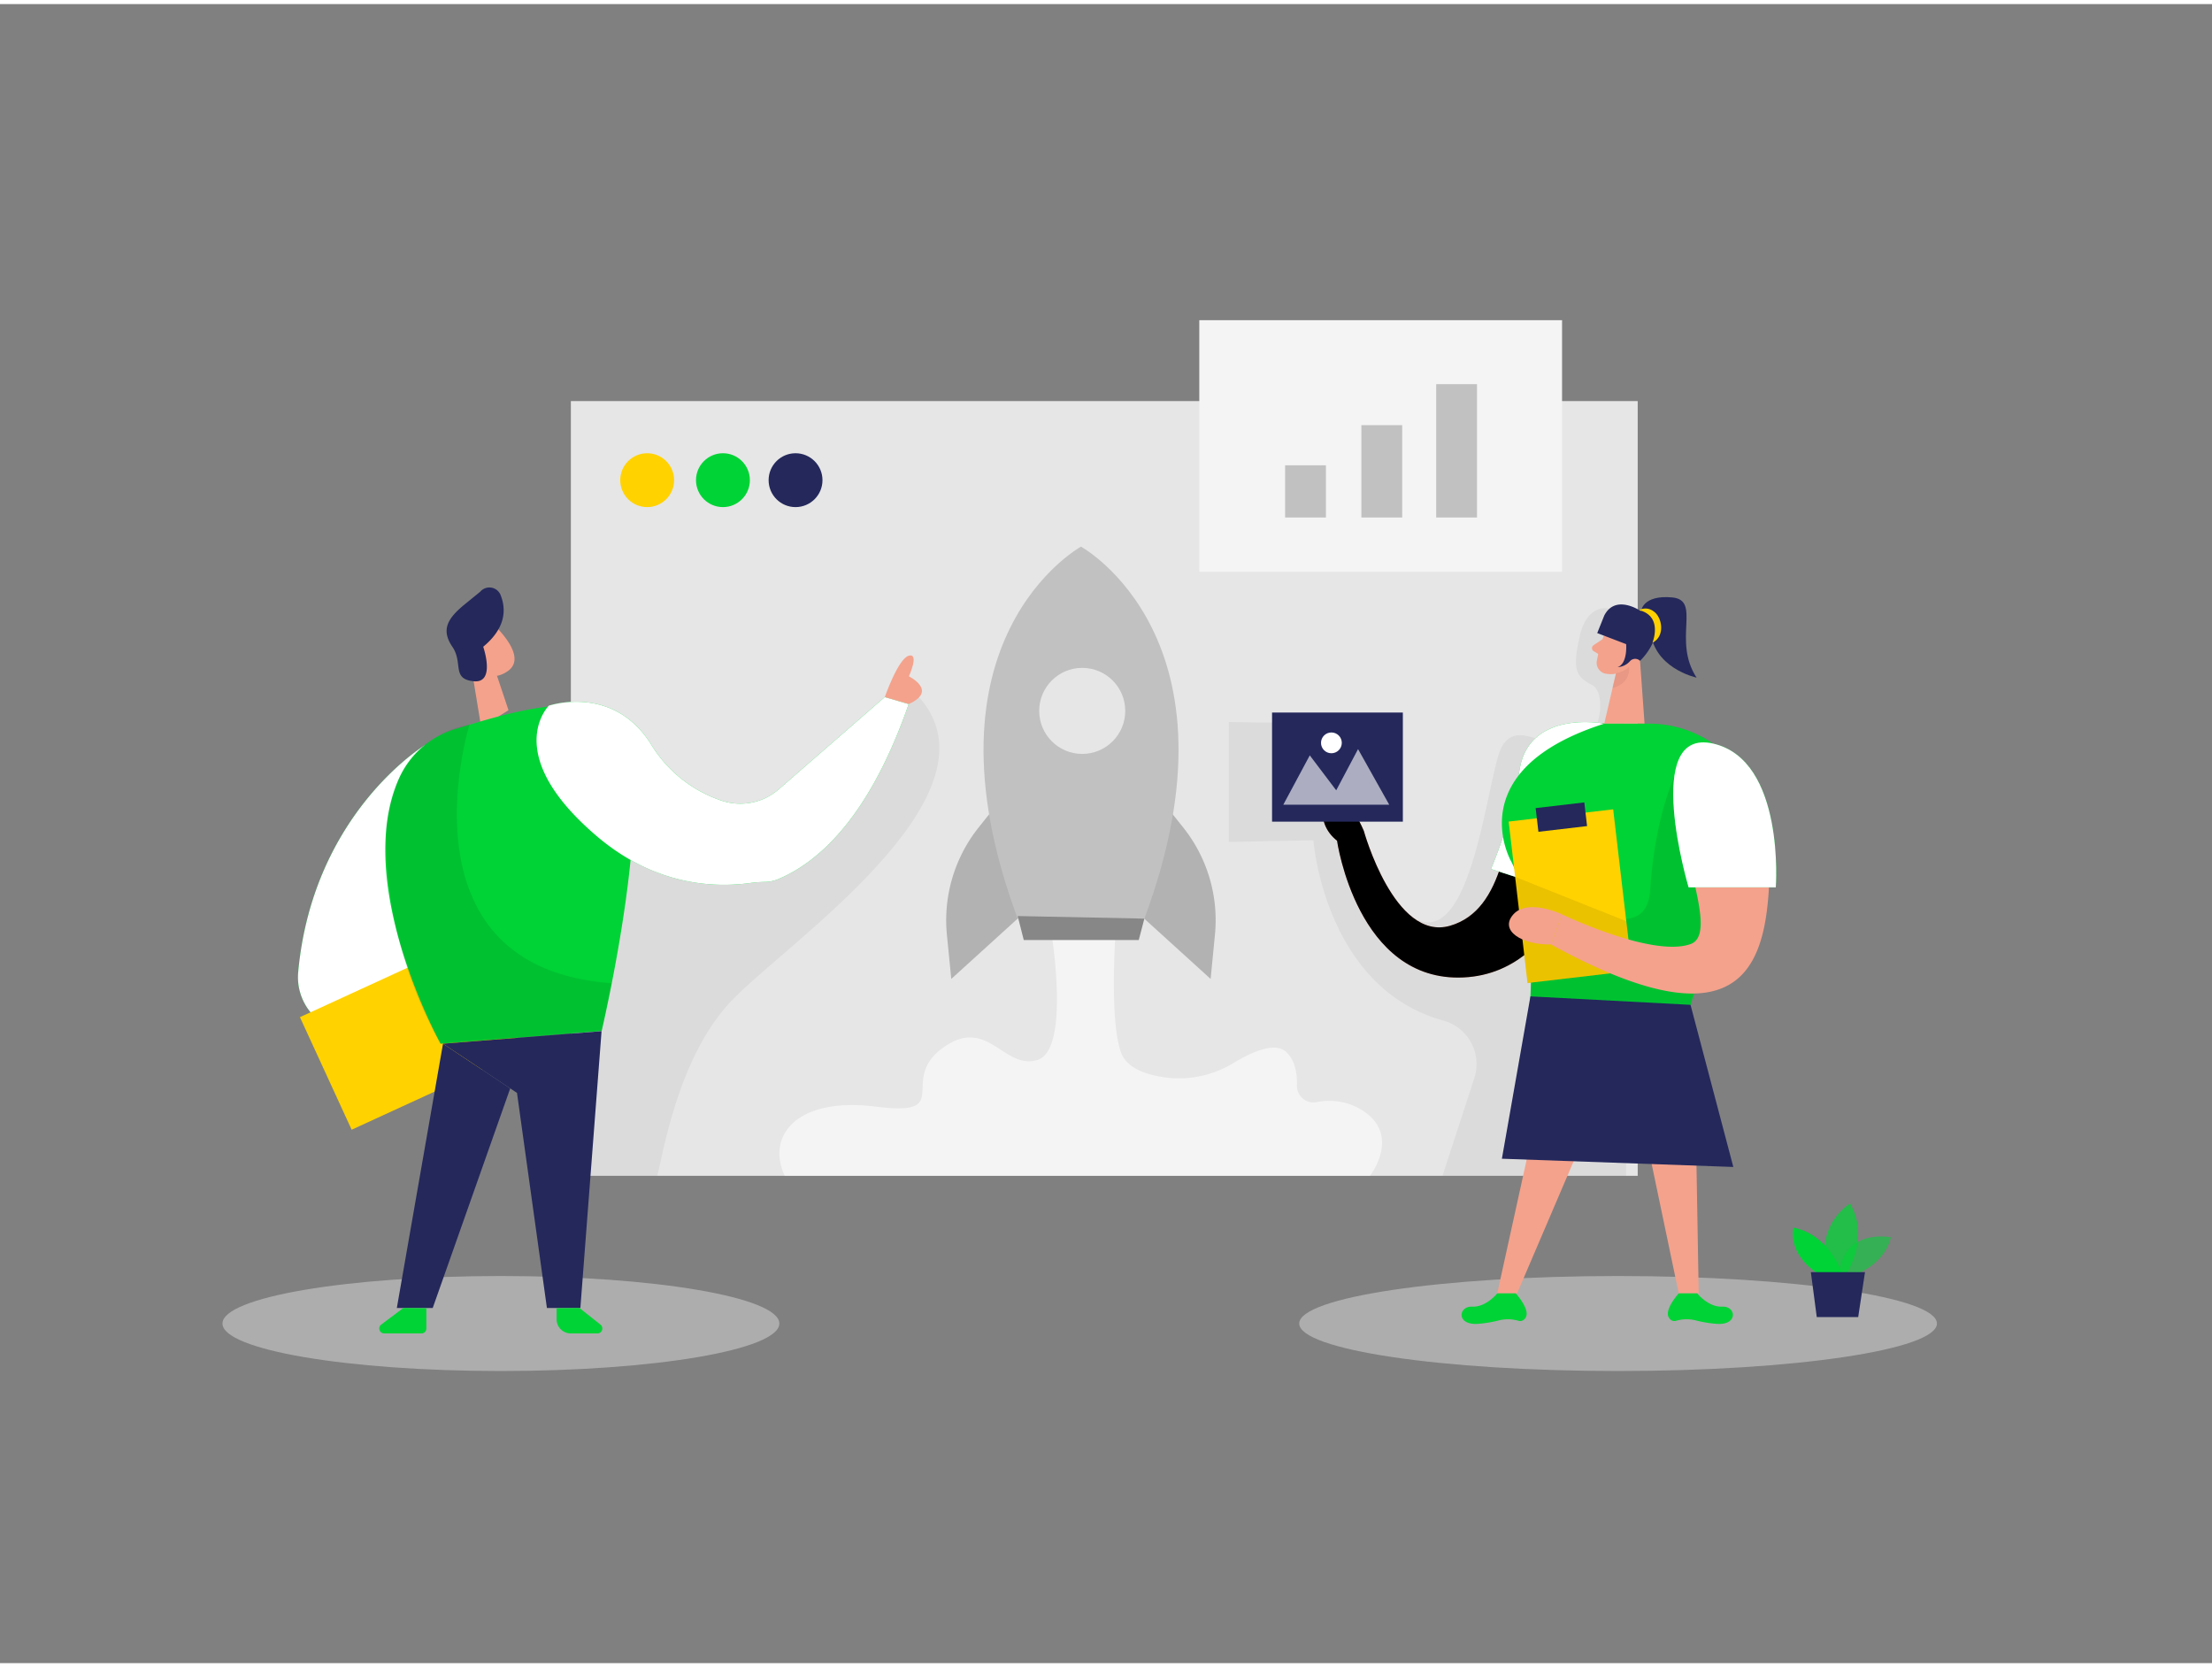 <svg xmlns="http://www.w3.org/2000/svg" xmlns:xlink="http://www.w3.org/1999/xlink" viewBox="0 0 400 300" width="406" height="306" xmlns:v="https://vecta.io/nano"><rect x="0" y="0" width="400" height="300" fill="#808080" stroke="none"/><style><![CDATA[.O{fill:#00d335}.P{fill:#24285b}.Q{fill:#f4a28c}.R{fill:#fff}.S{opacity:.08}.T{fill:#ffd200}.U{fill:#e6e6e6}]]></style><path d="M296.15 211.88H103.23V71.79h192.92z" class="U"/><path d="M291.07 109.31s-4-1.13-5.39 4.93-.74 7.37 2.21 8.89 1.44 11.36-3.93 11.15-9.74-4.55-12.37 0-5.29 38-16.28 30.74-13.45-34.91-13.45-34.91l-19.64-.29v21.69l15.28-.31s2 26.64 23.45 32.59a8.16 8.16 0 0 1 5.67 10.37l-5.77 17.71h33.21v-23.36s1.58-72.51-2.99-79.2z" opacity=".05"/><g class="U"><ellipse cx="292.6" cy="238.59" rx="57.66" ry="8.59" opacity=".45"/><ellipse cx="90.58" cy="238.59" rx="50.35" ry="8.59" opacity=".45"/></g><g class="O"><path d="M334.76,230s5.88-1.58,7.18-7c0,0-9.09-1.88-9.39,7.51Z" opacity=".58"/><path d="M334,229.43s4.13-6.46.55-12.54a10.44,10.44,0,0,0-3.9,12.54Z" opacity=".73"/><path d="M333,229.43s-2.14-6.85-8.68-8.18c0,0-1.25,4.44,4.2,8.18Z"/></g><path d="M337.25 229.3l-1.23 8.13h-7.49l-1.07-8.13h9.79z" class="P"/><use xlink:href="#A" class="Q"/><use xlink:href="#A" class="S"/><use xlink:href="#C" class="O"/><use xlink:href="#C" opacity=".46" class="R"/><g class="Q"><path d="M290.74 112.51a25.18 25.18 0 0 0-2 6.38 2 2 0 0 0 1.82 2.22 4.46 4.46 0 0 0 4.44-1.94l2.35-2.88a3.61 3.61 0 0 0-.16-4.18c-1.58-2.32-5.52-1.88-6.45.4z"/><path d="M296.44 116.95l.95 13.17h-7.29l2.18-9.34 4.16-3.83zm-6.67-2.09l-1.59 1.06a.65.65 0 0 0 0 1.09l1.34.81z"/></g><path d="M292.22,121a4.91,4.91,0,0,0,2.37-1.13s.48,2.85-3,3.81Z" fill="#ce8172" opacity=".31"/><path d="M294.06 116.79s.57-1.45 1.62-.93.25 2.61-1.31 2.25zm-17.14 88.31l-6.17 28.04h3.59l12-28.04h-9.42zm20.07-3.4l6.58 31.44h3.61l-.55-31.67-9.64.23z" class="Q"/><path d="M270.75 233.14s-2 2.52-4.54 2.4-2.92 3.47 1.18 3.1a22.06 22.06 0 0 0 3.78-.65 6.74 6.74 0 0 1 3.45.12 1.09 1.09 0 0 0 1.17-.46c1.16-1.37-1.69-4.51-1.69-4.51zm36.16 0s2 2.52 4.54 2.4 2.92 3.47-1.17 3.1a21.88 21.88 0 0 1-3.78-.65 6.78 6.78 0 0 0-3.46.12 1.07 1.07 0 0 1-1.16-.46c-1.17-1.37 1.69-4.51 1.69-4.51zM290.1 130.12h8.65c15.91.51 25.15 18.18 16.7 31.67-4.7 7.5-10.31 17.61-10.68 23.65L276.42 184s2.14-18.39-3.11-28.9c0 .01-9.66-16.54 16.79-24.98z" class="O"/><path d="M302.76 139.75s-3.52 7.29-4.36 20.4-20.73-2.38-20.73-2.38l-.92 21.66L305.7 181l2.41-8.78s7.59-13.63-5.35-32.47z" class="S"/><path d="M295.134 174.81l-18.901 2.214-3.42-29.2 18.901-2.214z" class="T"/><path d="M286.994 148.641l-8.8 1.031-.501-4.281 8.8-1.031zM276.75 179.43l28.95 1.53 7.74 29.32-41.85-1.49 5.16-29.36z" class="P"/><path d="M273.96 157.81l20.1 8.02 1.06 9.01-18.9 2.22-2.26-19.25z" class="S"/><g class="Q"><path d="M303 141.15a6.17 6.17 0 0 1 10.93-4.15 26.44 26.44 0 0 1 6.12 17.61c-.24 17.16-2.55 35.74-39.57 15.44l2-5.44s16.43 7.9 23.29 5.34c5.04-1.9-2.25-17.01-2.77-28.8z"/><path d="M282.47,164.6s-6.17-2.93-8.8,0,1.55,5.56,6.81,5.44Z"/></g><g class="P"><path d="M290.1 110.57l-1.27 3.17 5.23 2s.3 3.52-1.55 4.16a3.21 3.21 0 0 0 2.25-1.09 1.26 1.26 0 0 1 1.75-.11l.06.06a11.24 11.24 0 0 0 3.05-5.39c.6-3.1-2.87-3.58-2.87-3.58s-4.59-3.22-6.65.78z"/><path d="M296.75,109.8s.24-3,5.62-2.51,0,7.73,4.42,14.5c0,0-8.13-1.72-8.36-9Z"/></g><path d="M296.42 109.59a2.37 2.37 0 0 1 2.6.22c1.52 1 2.19 4.47-.21 5.68 0 0 1.99-4.76-2.39-5.9z" class="T"/><use xlink:href="#D" class="O"/><use xlink:href="#D" opacity=".46" class="R"/><path d="M253.68 147.84h-23.65v-19.73h23.65z" class="P"/><g class="R"><path opacity=".62" d="M251.22 144.78l-5.64-10.06-3.95 7.45-4.78-6.32-4.79 8.93h19.16z"/><circle cx="240.76" cy="133.59" r="1.88"/></g><path d="M117.51,139.45l-12.54.34-4.13,72.09h18c1-3.43,3.6-21.27,13.38-31.6,9.62-10.17,48.9-36.53,34.51-54.33-7-8.67-18.76,24.43-18.76,24.43l-18.52,2.2,1.27-.66Z" opacity=".05"/><g class="Q"><path d="M89.87 121.45l2.08 6.23-4.93 3.13-1.77-10.79 4.62 1.43z"/><path d="M83.56 114a3.87 3.87 0 0 1 6.44-1.07c2.09 2.24 4.62 5.8 1.76 7.73-4.37 3-8.39-2.57-8.39-2.57a7 7 0 0 1 .19-4.09z"/><path d="M86.76 117.82s-1.13-.94-1.63.4 1.47 2 2.06 1.3-.43-1.7-.43-1.7z"/></g><use xlink:href="#E" class="O"/><use xlink:href="#E" opacity=".2" class="R"/><path d="M54.236 183.193l31.13-14.305 9.353 20.354-31.13 14.305z" class="T"/><path d="M87.38 116.21s2.32 6.66-1.73 6.24-1.84-3.28-3.85-6.24-1-5 2.12-7.57l2.92-2.38a2.18 2.18 0 0 1 3.65.52c1.05 2.56 1.06 5.98-3.11 9.43z" class="P"/><path d="M72.17 140a16.29 16.29 0 0 1 10.22-8.93c8.67-2.6 25.12-8.06 30 0 6.65 11.09-3.59 54.64-3.59 54.64L79.67 188s-16.01-28.89-7.5-48z" class="O"/><g class="P"><path d="M108.78 185.73l-3.83 50.05H98.9l-5.41-38.89-13.38-8.9 28.67-2.26z"/><path d="M80.11 187.99l-8.35 47.79h6.49l14.01-39.7-12.15-8.09z"/></g><path d="M84.91 130.29s-13.62 43.86 25.7 46.76l-1.83 8.68L79.67 188a75.56 75.56 0 0 1-9.82-38.73s.25-11.18 8.12-16.13a17.82 17.82 0 0 1 6.94-2.85z" class="S"/><g class="O"><path d="M72.94 235.78l-4 3a.89.89 0 0 0 .52 1.6h6.75a.89.89 0 0 0 .89-.88v-3.68zm31.84 0l3.79 3a.89.89 0 0 1-.55 1.6h-4.81a2.56 2.56 0 0 1-2.56-2.56v-2z"/><use xlink:href="#B"/></g><use xlink:href="#B" opacity=".2" class="R"/><path d="M160,125.31s2.43-7,4.36-7.49,0,3.74,0,3.74,5.3,2.6,0,5Z" class="Q"/><path d="M181.07 143.75l-4.1 5.14a26.92 26.92 0 0 0-5.74 19.39l.79 8 12-10.9zm28.79 0l4.1 5.14a26.88 26.88 0 0 1 5.74 19.39l-.78 8-12-10.9z" opacity=".55" fill="#878787"/><path d="M190,167.08s3.74,22-2.41,23.85-9-8.08-17.12-2.17,2.29,12.42-12.05,10.61-19.9,5.26-16.52,12.51H247.73s5.31-6.73-.6-11.31a11.21,11.21,0,0,0-9.1-2,3,3,0,0,1-3.5-3c.06-2.17-.31-4.63-2-6.13-2-1.83-6.25.08-9.41,2a18.92,18.92,0,0,1-12,2.7c-3.67-.44-7.43-1.66-8.45-4.68-2.17-6.39-.85-22.81-.85-22.81Z" opacity=".55" class="R"/><path d="M195.48 98.11s-30.3 16.63-11.45 67.26h22.91c18.85-50.63-11.46-67.26-11.46-67.26z" fill="#c1c1c1"/><path fill="#878787" d="M206.94 165.37l-1.02 3.88h-20.79l-1.1-4.34 22.91.46z"/><circle cx="195.7" cy="127.81" r="7.78" class="U"/><circle cx="117.03" cy="86.09" r="4.87" class="T"/><circle cx="130.73" cy="86.09" r="4.87" class="O"/><circle cx="143.86" cy="86.09" r="4.87" class="P"/><path fill="#f4f4f4" d="M216.87 57.16h65.6v45.49h-65.6z"/><path d="M232.39 83.4h7.38v9.44h-7.38zm13.79-7.26h7.38v16.7h-7.38zm13.53-7.41h7.38v24.11h-7.38z" fill="#c1c1c1"/><defs><path id="A" d="M290.1 130.12s-12.49-1.67-15 8.77-2.86 24.89-12.9 27.78-15.58-17.17-15.58-17.17-2.33-5.63-4.84-6.4-4.3 4.79 0 8.19c0 0 3.63 25.62 22.86 24.72s25.46-27.31 25.46-45.89z"/><path id="B" d="M164.32 126.58l-4.32-1.27L140.81 142a10.61 10.61 0 0 1-10.44 2 23.73 23.73 0 0 1-12.55-10c-6.88-11.16-18.57-7.13-18.57-7.13s-8.81 8.68 8.64 23.57c10.42 8.89 21.09 9.45 28 8.46a23.89 23.89 0 0 1 2.54-.17 6.57 6.57 0 0 0 2.37-.53 26.26 26.26 0 0 0 2.71-1.35h0c7.08-4.09 14.71-12.75 20.81-30.27z"/><path id="C" d="M290.1,130.12s-13.41-2.65-15.29,8.19a81.21,81.21,0,0,1-5.19,18.09l10.24,3.32Z"/><path id="D" d="M305.35 159.72h15.77s1.73-23-11.32-26-4.45 26-4.45 26z"/><path id="E" d="M76.86,134S56.6,146.22,53.93,175a10,10,0,0,0,7.57,10.67l23.75,5.73Z"/></defs></svg>